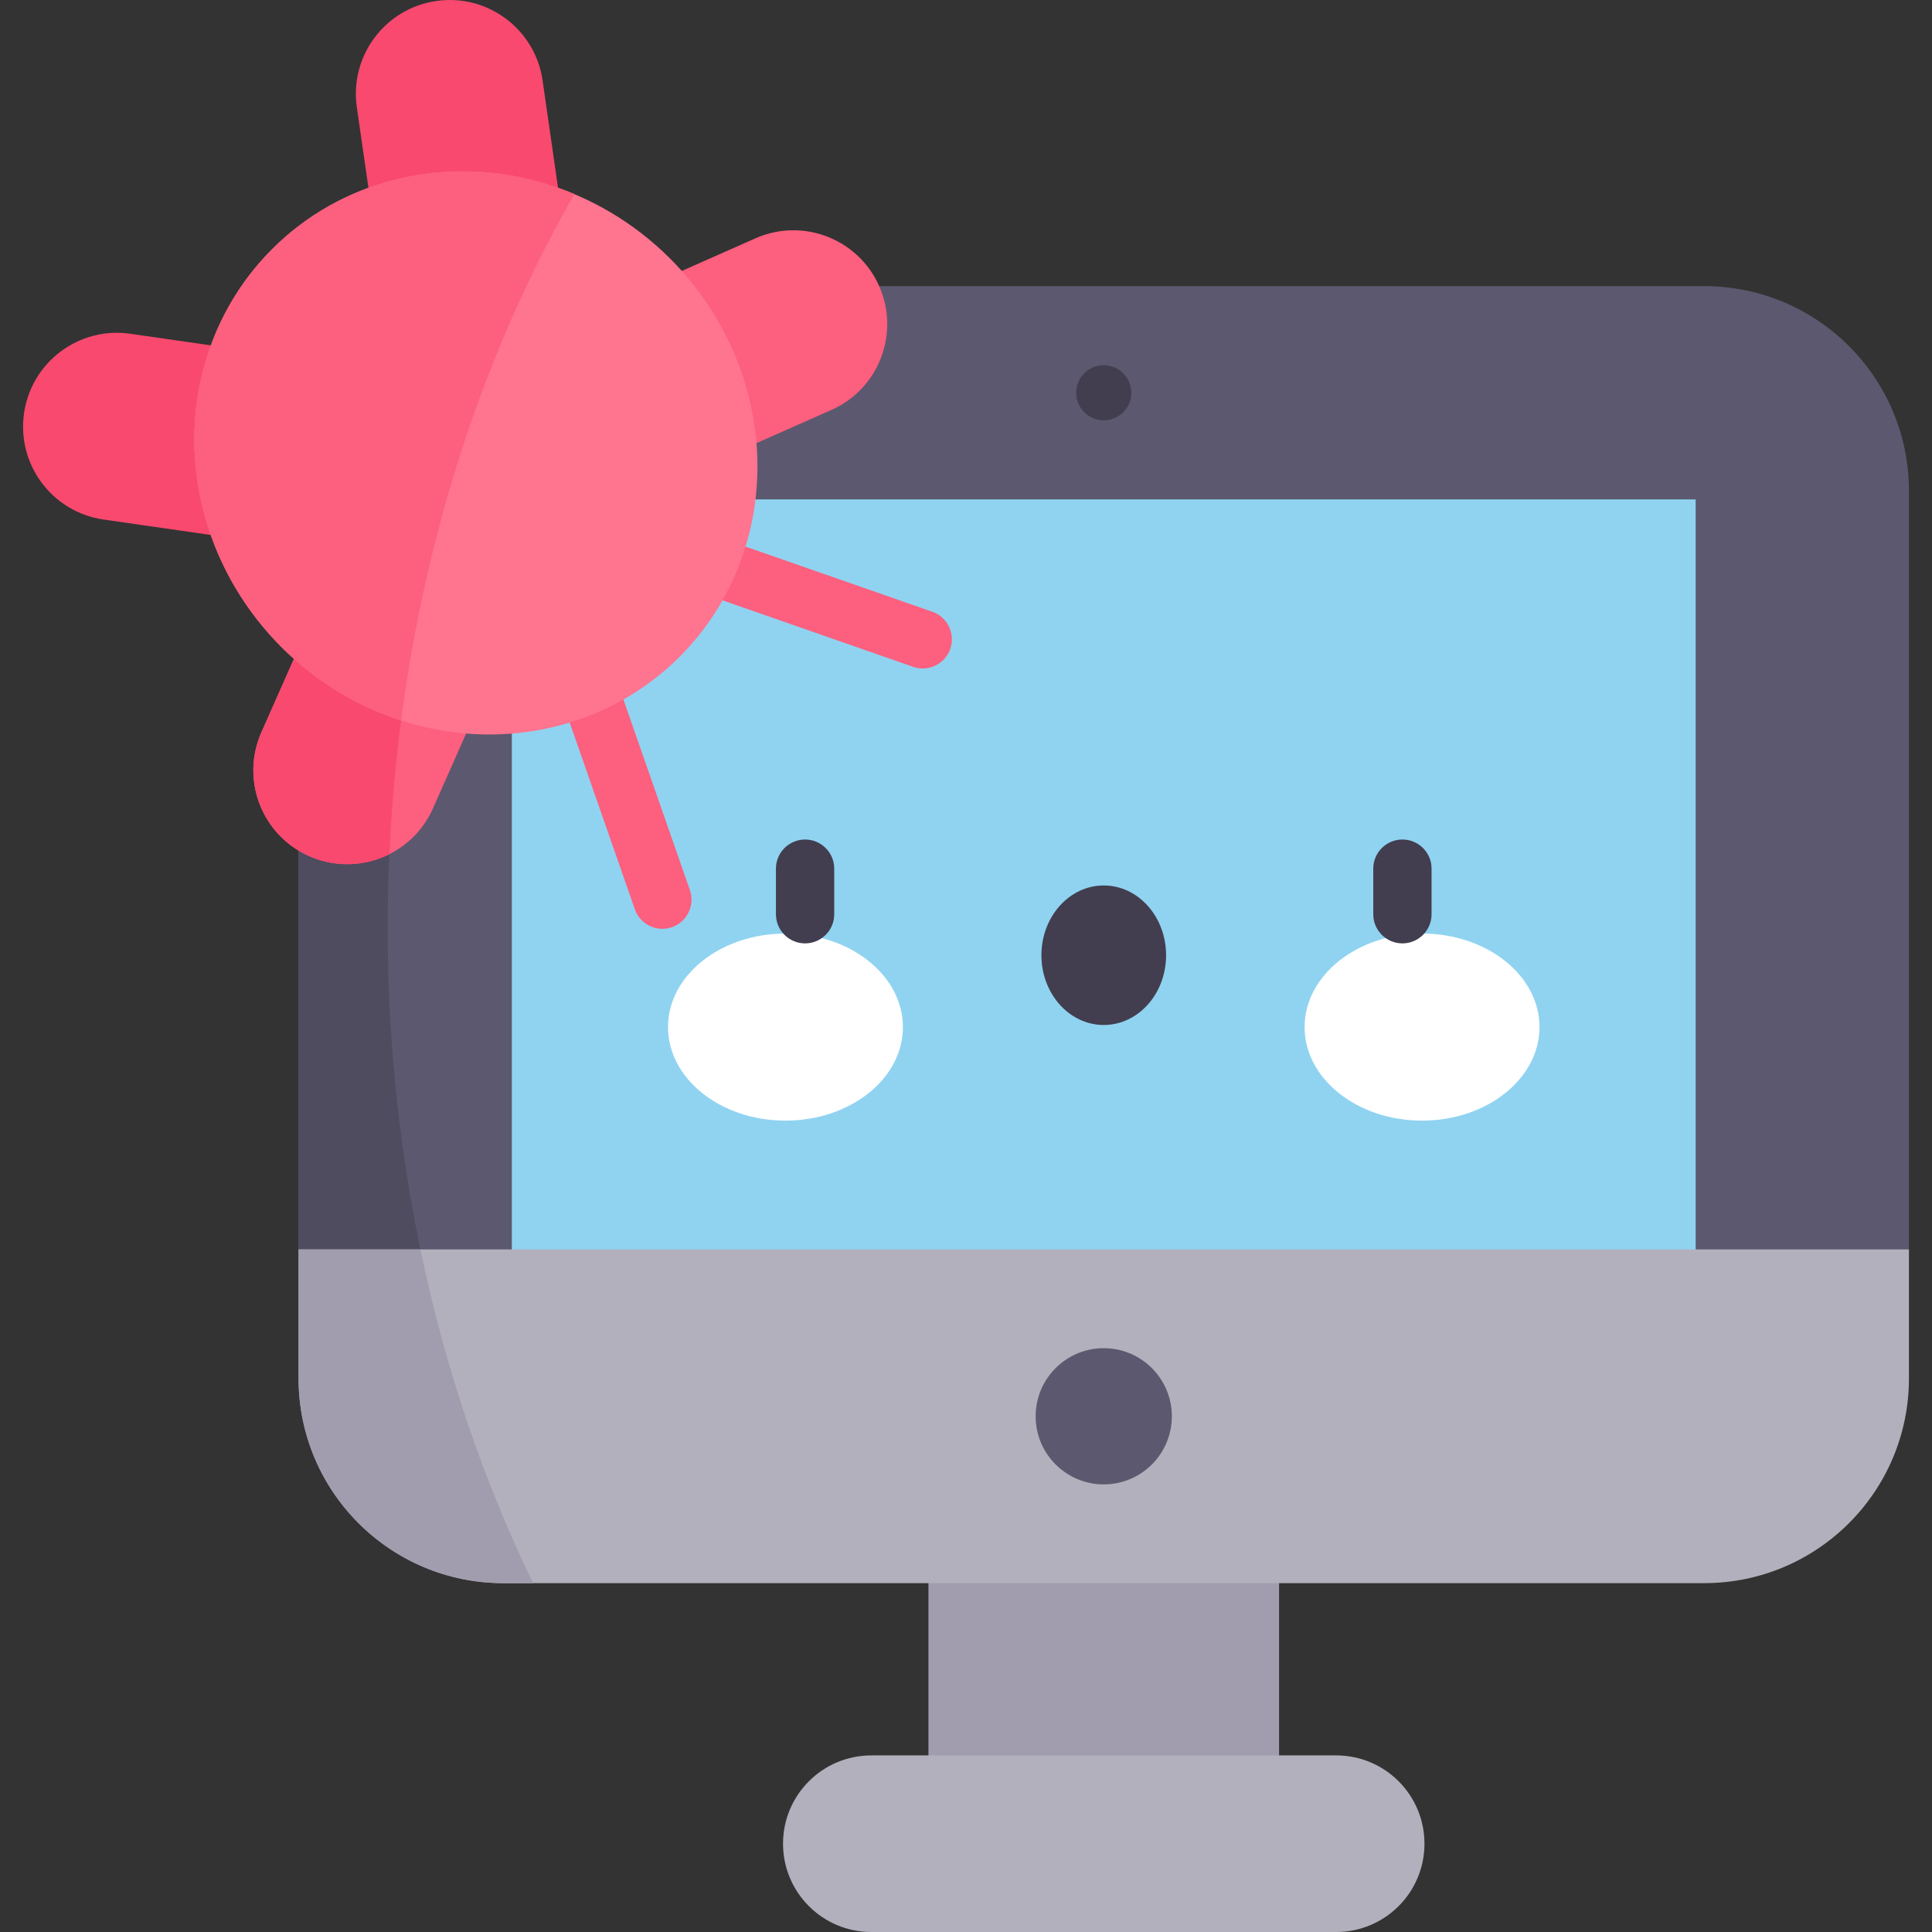 <svg id="Capa_1" enable-background="new 0 0 497 497" height="512" viewBox="0 0 497 497" width="512" xmlns="http://www.w3.org/2000/svg"><rect x="0" y="0" width="497" height="497" fill="#333333" stroke="none"/><g><path d="m238.84 381.852h90.193v85.476h-90.193z" fill="#a19dae"/><path d="m438.397 73.606h-156.086-152.835c-29.09 0-52.669 23.579-52.669 52.669v195.133l205.505 25.407 208.755-25.407v-195.133c-.001-29.09-23.58-52.669-52.67-52.669z" fill="#5c586f"/><path d="m171.975 88.167h223.923v304.533h-223.923z" fill="#90d3f1" transform="matrix(0 1 -1 0 524.37 -43.503)"/><circle cx="283.936" cy="101.038" fill="#423e4f" r="7.088"/><ellipse cx="202.056" cy="264.215" fill="#fff" rx="30.212" ry="24.06"/><ellipse cx="365.817" cy="264.215" fill="#fff" rx="30.212" ry="24.06"/><ellipse cx="283.936" cy="245.729" fill="#423e4f" rx="16.037" ry="17.946"/><g><path d="m207.106 242.682c-4.143 0-7.5-3.358-7.5-7.5v-11.719c0-4.142 3.357-7.5 7.5-7.5s7.5 3.358 7.5 7.5v11.719c0 4.142-3.358 7.5-7.5 7.5z" fill="#423e4f"/></g><g><path d="m360.766 242.682c-4.143 0-7.5-3.358-7.5-7.5v-11.719c0-4.142 3.357-7.5 7.5-7.5s7.5 3.358 7.5 7.5v11.719c0 4.142-3.357 7.5-7.5 7.5z" fill="#423e4f"/></g><g><path d="m237.365 171.957c-.819 0-1.652-.135-2.471-.421l-63.402-22.117c-3.91-1.364-5.976-5.641-4.61-9.552 1.364-3.911 5.636-5.976 9.552-4.611l63.402 22.117c3.91 1.364 5.976 5.641 4.61 9.552-1.079 3.093-3.98 5.032-7.081 5.032z" fill="#fd5f7e"/></g><g><path d="m170.388 238.933c-3.102 0-6.002-1.938-7.081-5.032l-22.117-63.403c-1.365-3.911.7-8.188 4.61-9.552 3.911-1.364 8.188.7 9.552 4.611l22.117 63.403c1.365 3.911-.7 8.188-4.61 9.552-.818.286-1.652.421-2.471.421z" fill="#fd5f7e"/></g><path d="m226.171 73.605c-5.401-12.193-19.662-17.692-31.85-12.293l-38.828 17.202c-12.19 5.4-17.694 19.66-12.294 31.85 1.241 2.801 2.95 5.248 4.994 7.292 6.851 6.851 17.468 9.16 26.856 5.001l38.828-17.202c12.19-5.4 17.694-19.66 12.294-31.85z" fill="#fd5f7e"/><path d="m99.73 238.629c0-60.524 13.068-117.046 35.694-165.024h-5.948c-29.09 0-52.669 23.579-52.669 52.669v195.133l32.184 3.979c-6.028-27.558-9.261-56.662-9.261-86.757z" fill="#4f4c5f"/><path d="m123.59 142.258c-2.044-2.044-4.49-3.752-7.292-4.994-12.19-5.4-26.45.104-31.85 12.294l-17.202 38.828c-5.399 12.188.099 26.449 12.293 31.85 12.19 5.4 26.45-.104 31.85-12.294l17.202-38.829c4.159-9.386 1.85-20.004-5.001-26.855z" fill="#fd5f7e"/><g fill="#f9496e"><path d="m112.81 136.026-16.327 1.36c-5.178 2.366-9.547 6.557-12.034 12.172l-17.202 38.828c-5.399 12.188.099 26.449 12.293 31.85 6.87 3.043 14.398 2.623 20.626-.506 1.32-29.146 5.666-57.227 12.644-83.704z"/><path d="m145.635 62.737-6.055-42.034c-1.901-13.195-14.136-22.355-27.336-20.453-13.196 1.902-22.353 14.141-20.451 27.337l6.055 42.034c1.464 10.163 9.061 17.932 18.505 20.096 2.817.646 5.798.793 8.831.357 13.196-1.902 22.353-14.141 20.451-27.337z"/><path d="m95.651 110.418c-2.164-9.443-9.932-17.041-20.096-18.504l-42.035-6.055c-13.196-1.901-25.435 7.255-27.337 20.452-1.902 13.2 7.258 25.435 20.452 27.335l42.034 6.055c13.196 1.901 25.435-7.255 27.337-20.452.438-3.033.29-6.013-.355-8.831z"/></g><ellipse cx="122.448" cy="116.514" fill="#ff748f" rx="70.697" ry="74.148" transform="matrix(.707 -.707 .707 .707 -46.524 120.712)"/><path d="m76.806 321.411v33.176c0 29.089 23.581 52.67 52.67 52.67h308.92c29.089 0 52.67-23.581 52.67-52.67v-33.176z" fill="#b2b0bc"/><circle cx="283.936" cy="364.334" fill="#5c586f" r="17.517"/><path d="m343.727 451.573h-119.582c-12.544 0-22.714 10.169-22.714 22.714 0 12.544 10.169 22.714 22.714 22.714h119.582c12.544 0 22.714-10.169 22.714-22.714 0-12.545-10.169-22.714-22.714-22.714z" fill="#b2b0bc"/><path d="m108.155 321.412h-31.349v33.176c0 29.089 23.581 52.67 52.67 52.67h7.666c-12.747-26.232-22.598-55.104-28.987-85.846z" fill="#a19dae"/><path d="m147.76 49.908c-26.333-11.047-57.125-6.443-77.743 14.175-27.609 27.609-26.516 73.464 2.44 102.421 8.967 8.967 19.556 15.255 30.72 18.853 6.543-50.206 22.16-96.359 44.583-135.449z" fill="#fd5f7e"/></g></svg>